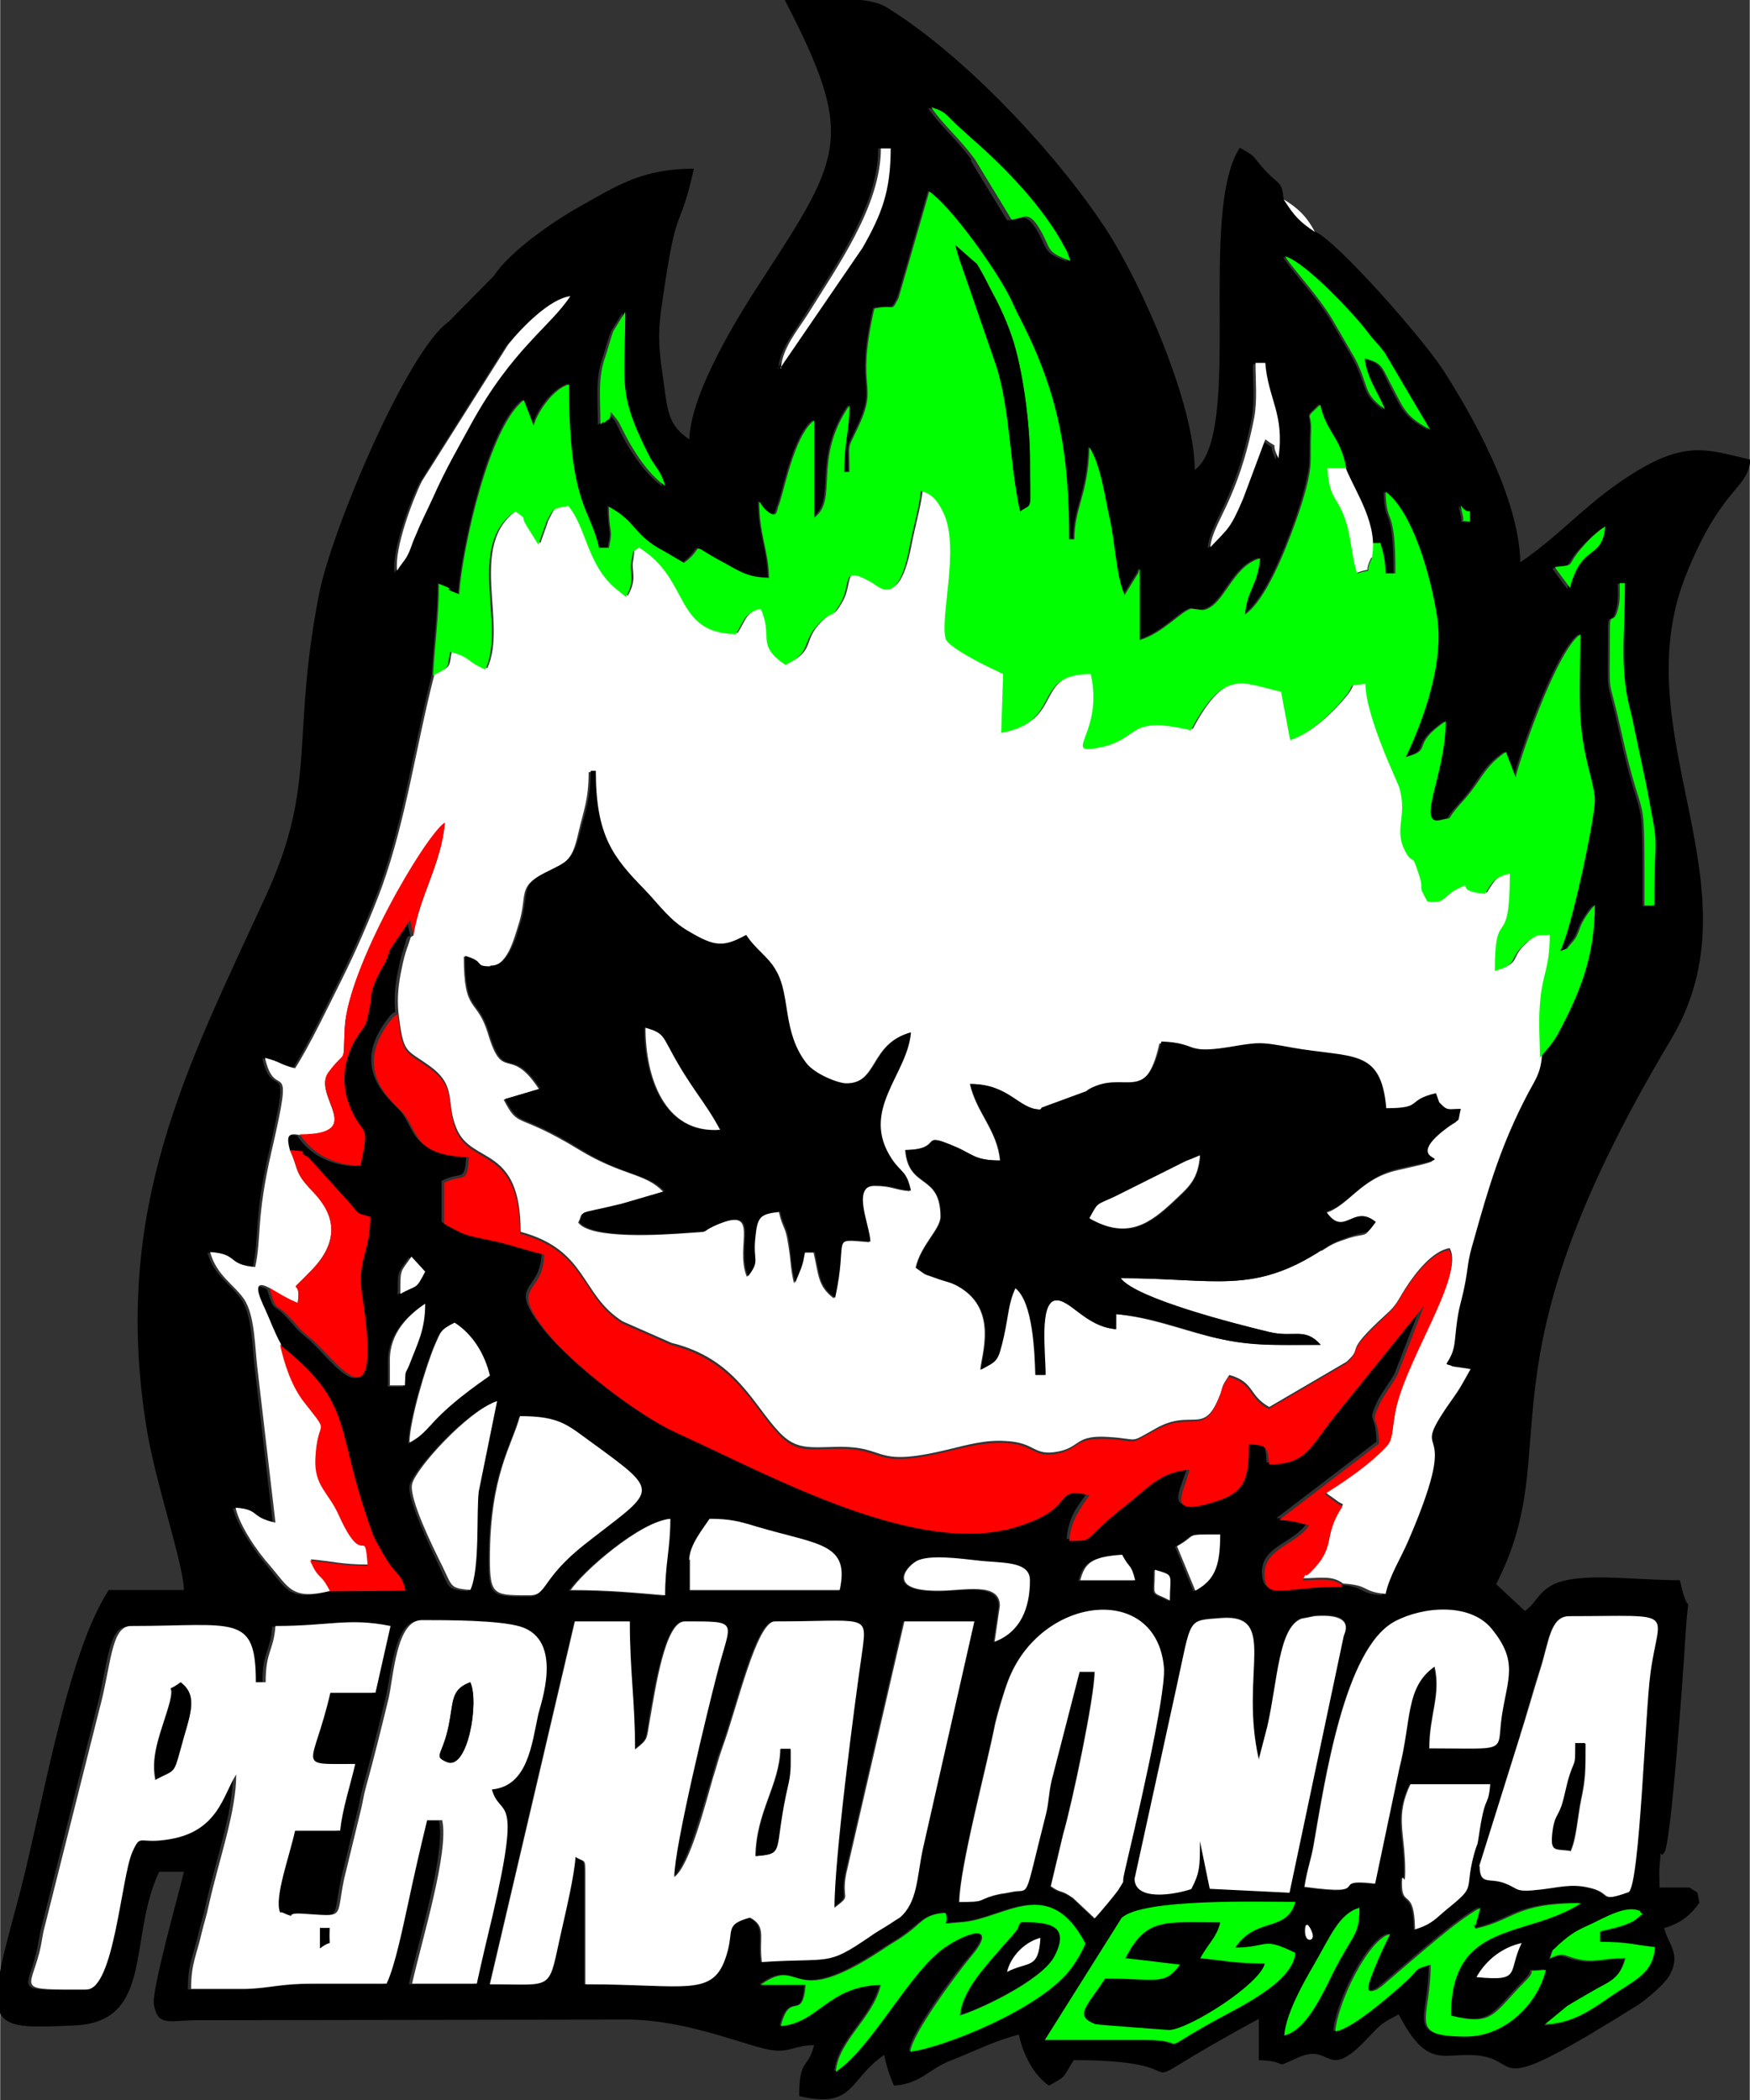 <svg xmlns="http://www.w3.org/2000/svg" xml:space="preserve" width="80" height="96" style="shape-rendering:geometricPrecision;text-rendering:geometricPrecision;image-rendering:optimizeQuality;fill-rule:evenodd;clip-rule:evenodd" viewBox="0 0 26.76 32.12"><rect x="0" y="0" width="26.76" height="32.12" fill="#333333" stroke="none"/><defs><style>.fil0{fill:#000}.fil2{fill:#0f0}.fil3{fill:#fe0000}.fil1{fill:#fff}</style></defs><g id="Camada_x0020_1"><g id="_2482563414944"><path class="fil0" d="M22.58 30.24c.15-.27.41-.46.69-.52-.22.46.01.59-.69.52zM12 0h1.17c.16.02.29.05.4.12 1.18.73 2.57 2.21 3.34 3.38.53.81 1.36 2.67 1.36 3.69.75-.56.04-3.93.69-4.93.29.16.17.12.41.37.2.21.23.14.26.41.17.26.23.33.48.5.36.17 1.65 1.64 1.96 2.12.43.67 1.16 1.94 1.18 2.94.55-.37.94-.82 1.5-1.21.99-.69 1.32-.52 2.02-.36-.04.47-.44.39-1 1.8-.94 2.42 1.17 4.74-.21 7.06-3.08 5.15-1.57 6.18-2.68 8.34l.44.41c.18-.13.18-.25.39-.38.38-.23 1.24-.09 1.98-.09.17.74.14-.07.08.94-.03.52-.21 3-.31 3.21-.1.17-.04-.2-.08.23-.01.07 0 .24 0 .32h.46c.16.12.1.01.15.23-.13.19-.29.32-.54.39.06.25.26.39.09.71-.07.14-.36.38-.48.46-2.36 1.48-1.75.86-2.45.78-.53-.06-.77.24-1.22-.63-.28.15-.25.13-.48.37-.65.69-.53.04-1.08.3-.4.18-.07.05-.58.03v-.63c-2.48 1.34-.51.63-2.83.63-.18.28-.09.23-.38.39-.23-.16-.39-.46-.46-.78-.36.09-.67.25-1 .38-.39.14-.48.37-.91.4-.07-.16-.11-.28-.15-.47-.55.38-.45.83-1.3.63 0-.58.13-.4.23-.78-.35.01-.39.14-.74.06-.43-.1-1.25-.44-2.09-.45l-6.66.01c-.39.01-.55.09-.61-.24-.04-.21.39-1.73.46-2.03h-.38c-.48 1.02-.07 2.3-1.3 2.35-.7.03-1.05.05-1.15-.23v-.49c.04-.27.14-.63.27-1.12.38-1.37.74-3.79 1.41-4.82h1.15c-.01-.42-.45-1.67-.58-2.53-.52-3.31.63-5.47 1.83-8.08.8-1.74.38-2.41.82-4.64.2-.99 1.35-3.71 1.98-4.15l.69-.7c.24-.37.9-.83 1.33-1.07.54-.3.93-.57 1.73-.57-.24 1.07-.25.4-.49 2.08-.08.53-.03.77.03 1.21.06.46.09.65.39.85.02-.72.76-1.91 1.15-2.5 1.2-1.85 1.38-2.15.31-4.22zm7.95 29.56c-.01-.21.08-.09.11.01.03.12-.1.15-.11-.01zm-5.51-.31c.08.19-.16.17.27.14.64-.05 1.32-.73 1.87.33-.08.15-.09.19-.2.35-.45.64-2.04 1.26-2.48 1.3.02-.28.73-1.23.91-1.43.43-.49.05-.43-.34-.19-.56.35-1.14 1.53-1.71 1.93.04-.48.57-.82.69-1.33-.81.02-.95.58-1.53.63.15-.56.34-.04.38-.63h-.69c.66-.47.41.42 1.85-.53.19-.13.28-.16.46-.31.18-.14.24-.23.51-.26zm5.2 1.88c.03-.35.31-.83.46-1.09.24-.42.37-.78.69-.86-.01.31-.06.39-.18.59-.13.21-.17.3-.27.5-.15.3-.38.77-.69.86zm4.05-1.17c.06-.17.01-.07.12-.19.02-.02.15-.13.17-.14.12-.09.2-.12.35-.19.2-.09.53-.29.73-.19.04.12.11-.02-.04.11-.12.11-.41.16-.57.2v.16c.42 0 .53.05.84.08-.03.41-.29.48-.7.77-.27.18-.57.4-.98.41l.34-.28c.12-.08.22-.13.34-.2.28-.17.46-.19.55-.53-.33 0-.44.06-.65.03-.31-.05-.26-.14-.5-.03zm-6.56-.61c.29-.31 2.18-.25 2.66-.25-.12.48-.6.22-.92.7.53-.01.41-.17.92.08-.04.47-.91.86-1.31 1.08-.87.49-.26.25-.98.25h-1.53l1.17-1.86zm5.41.14c.61-.14.59-.39 1.61-.39-.85.55-1.99.25-1.99 1.72.66.16.63-.02 1.15-.54.21-.21-.09-.12.3-.16-.11.48-.6 1.02-1.22 1.02-.91 0-.54-.25-.54-1.1-.28.08-.16.07-.37.25-.23.21-.84.75-1.09.77.03-.41.49-1.39.84-1.49-.08.16-.16.32-.22.48-.12.3-.19.46.02.37l.07-.05c.05-.04.15-.13.21-.18.37-.31.93-.82 1.3-1.02l-.06.22c-.04.16-.07-.07-.02.09zm-1.07-.86c0-.6-.16-.82.08-1.33h1.22c-.03.36-.07.13-.16.7-.05.32-.03.13-.09.38-.15.57.05.46-.41.83-.18.15-.23.23-.49.31-.01-.65-.21-.33-.2-.7 0-.25.05.1.05-.18zm-6.81.47c.01-.54.41-2.05.55-2.73.03-.16.13-.48.2-.66.5-1.31 2.26-1.51 2.38-.19.04.44-.45 2.51-.6 3.11-.06.26.03.07-.1.29-.04.07-.29.38-.36.43l-.33-.31c-.19-.14-.16-.05-.34-.18l.19-.8c.13-.44.48-2.09.48-2.48h-.23l-.43 1.67c-.05.23-.04.35-.09.53-.35 1.37-.22 1.1-.53 1.17-.14.03-.1.01-.26.05-.27.07-.12.1-.52.1zm5.28-.23c.04-.26.1-.4.14-.64.17-.98.47-3.01 1.24-3.42.42-.22 1.15-.29 1.48.11.41.5.24.76.16 1.32-.09.59.14.51-1.11.51 0-.52.18-.81.08-1.25-.45.31-.35.8-.54 1.56l-.37 1.76c-.76-.09.03.2-1.07.05zm-15.68.39c.28.12 0 0 .31.02.67.04.51.09.64-.53l.26-1.07c.04-.17.03-.17.07-.32.13-.47.23-.88.35-1.37.09-.35.13-1.2.51-1.2.4 0 1.18 0 1.51.1.67.21.3 1.2.27 1.34-.11.46-.17 1.1-.71 1.15.12.46.46-.01.02 1.89-.09.37-.16.71-.25 1.08h-.99c.15-.67.57-2.03.46-2.5h-.23c-.09.42-.21.89-.29 1.27-.08.36-.2.96-.33 1.23H4.71c-.46 0-.64.07-1 .08h-.84c0-.4.08-.5.16-.85.04-.18.07-.24.11-.43.16-.72.42-1.42.42-2-.2.3-.27.9-1.08 1-.4.05-.38-.1-.51.19-.18.39-.28 2.1-.7 2.1-1.09 0-.86.02-.72-.57.04-.16.04-.24.08-.39l.83-3.3c.19-.69.18-1.3.49-1.3 1.59 0 1.91-.2 1.91.86h.15c0-.48.12-.47.15-.86.83 0 1.12-.13 1.76 0l-.23 1.02H5c-.27 1.17-.56 1.09.38 1.09-.07.31-.2.69-.23 1.02h-.69c-.09.41-.32 1.02-.23 1.25zm18.98-2.72c.1-.31.19-.66.31-1.02.13-.41.15-.8.44-.8 1.71 0 1.37-.12 1.24.88-.07.58-.16 3.19-.33 3.34-.49.17-.24.02-.62-.07-.27-.06-.46 0-.72.03-.43.05-.32-.01-.57-.1-.22-.08-.37.05-.37-.26l.63-2.01zM8.77 24.8h.84c0 .76.08 1.21.08 1.96.21-.16.18-.14.23-.47.08-.45.24-1.49.53-1.49.87 0 .7-.02.49.82-.12.5-.65 2.64-.65 3.09.23-.17.48-1.18.59-1.51.07-.24.06-.25.15-.48.22-.6.52-1.92.8-1.92 1.38 0 1.42-.12 1.34.42-.12.89-.43 3.2-.43 3.96.27-.21.1-.11.18-.52l.89-3.86h1.07l-.79 3.49c-.09.43-.08.81-.35 1.04-.02.01-.11.07-.14.09-.14.09-.22.13-.33.21-.66.45-.57.31-1.64.38-.05-.37.08-.54-.18-.68-.4.11-.24.19-.36.57-.2.65-.61.45-2.16.45v-1.72c0-.22-.02-.14-.15-.23-.02.3-.15.84-.21 1.11-.22.96-.08.84-1.09.84l1.3-5.55zm9.43 4.09c-.25.08-.84.18-.85-.16l.63-2.88c.25-1.12.16-1.06.69-1.11.89-.07.28.85.58 2.16l.13-.5c.16-.7.17-1.52.52-1.65.01 0 .2-.04.2-.04.66-.06.45.27.45.3l-.83 3.93-1.22-.06-.15-.73c0 .38 0 .48-.13.73zm-.56-4.87c.31.09.23.06.23.47-.3-.16-.23-.02-.23-.47zm-3.65-.13c.19-.11.68-.04.96-.01.34.04.78-.01.78.3 0 .42-.13.79-.54.94l.08-.55c0-.36-.55-.23-.92-.23-.77.01-.55-.34-.36-.45zm2.5.29c.07-.26.16-.36.64-.39.13.23.13.12.2.39h-.84zm-5.96-.31c0-.23.22-.49.31-.63.31 0 .45.05.72.12.95.28 1.43.25 1.27.97h-2.29v-.47zm-1.84.47c.19-.29 1.07-1.06 1.53-1.1 0 .46-.08.68-.08 1.17-.47-.04-.86-.08-1.45-.08zm9.94-.86c0 .5-.09.7-.38.86l-.28-.68c.34-.2.08-.18.66-.18zm-11.16.39c0-1.29.34-1.74.46-2.19.62 0 .73.14 1.12.42 1.07.78.95.69-.13 1.54-.67.53-.57.78-.84.78-.55 0-.61.01-.61-.55zm-.31.47c-.32-.03-.28-.03-.43-.35-.14-.3-.51-1.06-.47-1.27.05-.23.85-1.12 1.3-1.27l-.28 1.38c-.04.33.02 1.19-.13 1.51zm-.92-2.27c.01-.34.25-1.15.39-1.48.09-.2.08-.24.3-.34.27.18.46.48.54.81-.99.68-.86.82-1.22 1.02zm-.31-1.25c0-.42.29-.69.54-.86 0 .41-.12.61-.24.93-.06.17-.05.06-.07.32h-.23v-.39zm.15-1.02c0-.39 0-.32.17-.57l.21.23c-.15.29-.11.19-.38.34zM24.59 9.63c0-.31.06-.02.13-.33.03-.12.02-.24.02-.37h.08c0 .85-.08 1.32.1 2.01l.23 1.09c.22 1.11.12.55.12 1.83h-.15c0-2.03 0-1-.36-2.68-.21-.96-.17-.37-.17-1.55zm-.84-.94c.33-.04.15-.01.4-.29.13-.14.22-.23.36-.33-.04.53-.36.25-.54.94l-.23-.31zm-1.3-.7c-.19-.04-.07.07-.11-.1-.07-.3-.02-.04.11-.06v.16zm-3.98.39c.03-.39.41-.69.67-1.97.05-.27.02-.57.02-.84h.15c.04.55.3.78.2 1.46-.15-.32.05-.09-.2-.29l-.34.91c-.2.47-.23.44-.5.74zM9.14 6.5c0-.43-.04-.7.07-1.02.04-.12.08-.28.13-.41l.18-.29c0 1.1-.11 1.23.34 2.15.11.23.2.25.27.51-.42-.29-.7-.95-.72-.99-.21-.27-.03-.07-.17-.01-.01 0-.04.05-.05.03-.01-.02-.03.02-.05.03zm11.41.67c.15.39.5.86.4 1.37-.14-.32.08-.2.13-.24.04.18.07.23.08.47h.15c0-1.07-.14-.7-.15-1.25.4.3.69 1.26.79 1.93.1.67-.19 1.52-.48 2.13.44-.12.05-.16.61-.55 0 .83-.48 1.62-.06 1.51.19-.05.02.04.29-.25.34-.37.32-.54.69-.79l.15.39c.01-.11.6-1.92.99-2.19 0 .42-.03.99.01 1.4.06.61.22.91.21 1.17-.02.33-.34 1.92-.53 2.28.17-.06.07 0 .18-.13.16-.18.06-.23.35-.58 0 .76-.21 1.3-.52 1.89-.11.22-.18.29-.32.45-.02.26-.11.37-.21.56-.41.77-.6 1.42-.84 2.28-.08.3-.07.35-.13.66-.06.29-.09.31-.13.65-.03.27-.02.35-.15.55.02.01.04.02.05.02.01 0 .04.01.05.02l.27.04c-.08.15-.14.27-.23.39-.85 1.19.19.12-.72 2.23-.12.28-.28.54-.35.82-.38-.03-.23-.13-.65-.16-.89 0-1.15.21-1.18-.15-.04-.44.48-.48.68-.79-.18-.04-.23-.07-.46-.08l1.53-1.17c-.01-.47-.15-.26.01-.61.05-.11.21-.32.27-.44l.41-1.06-1.35 1.67c-.39.48-.44.76-1.02.76-.02-.29-.02-.29-.31-.31 0 .57-.08.74-.52.88-.78.25-.48-.14-.39-.49-.44.04-.65.29-.94.52-.78.62-.46.56-.9.57.03-.34.16-.49.31-.7-.61-.13-.14.19-1.13.49-1.53.46-3.78-.81-5.2-1.45-.6-.27-1.56-1.03-1.96-1.52-.62-.77-.06-.56-.05-1.2-.26-.06-.57-.17-.79-.21-.47-.09-.39-.07-.74-.26v-.63c.32-.16.35.04.38-.39-.81-.02-.78-.35-.98-.64-.12-.17-.88-.65-.19-1.49.01-.01.05-.06.08-.06-.02-.22 0-.44.05-.66.03-.15.05-.22.08-.31.06-.19.03-.17.1-.2l-.05-.23-.31.46c-.07.2-.01.07-.09.23 0 .01-.09.17-.11.2-.1.24-.06.27-.12.51-.06.27-.06.18-.2.42-.18.29-.24.65-.1 1.01.19.52.33.21.17.93-.44-.01-.74-.2-.92-.47-.19-.04-.2.04-.15.23.35.03.12.01.23.08.01.01.03.02.05.03l.04.04.55.61c.21.24.1.19.36.26 0 .55-.21.65-.12 1.22.31 2.09-.41.97-.78.65-.23-.19-.15-.14-.35-.35-.21-.23-.17-.04-.29-.42-.3-.15-.15.15-.07.32.09.19.16.37.24.53 1.16.92.82 1.25 1.41 2.87.06.18.06.14.13.26.25.48.29.32.38.63l-1.15.01c-.6.16-.64-.03-.94-.39-.17-.2-.45-.6-.52-.88.38.03.22.14.61.23l-.27-2.31c-.05-.39-.04-.85-.21-1.11-.16-.24-.42-.36-.52-.72.44.04.24.2.69.23.11-.46.01-.74.25-1.77.37-1.6.06-.71-.1-1.43.24.06.22.1.46.16.22-.34.51-.95.72-1.37.21-.43.44-.95.61-1.41.37-1.02.52-2.14.8-3.24.03-.54.09-.9.09-1.41.37.14-.06.02.31.16.06-.71.46-2.58.99-2.97l.15.39c.06-.22.3-.56.54-.63 0 1.86.32 1.87.46 2.5h.15c.07-.32 0-.2 0-.63.44.24.36.43.86.69l.29.17c.34-.26.04-.31.56-.03.27.15.38.26.74.26-.01-.45-.15-.65-.15-1.17l.07.1c.21.21.19.03.22-.02.08-.18.23-1.08.55-1.32v1.49c.37-.28-.03-.89.54-1.72 0 .39-.08.54-.08 1.02h.08c0-.48-.04-.32.12-.66.35-.73-.04-.52.26-1.84.34-.07.25.06.37-.16l.47-1.63c.32.22 1.03 1.2 1.24 1.63.05.1.08.18.15.31.59 1.15.75 2.06.75 3.38h.08c0-.48.21-.68.23-1.41.18.28.25.84.31 1.09.08.34.1.91.23 1.17l.21-.34c0-.03.01-.04.02-.06v1.09c.35-.1.63-.44.79-.48l.15.02h.04c.32-.07.42-.66.86-.79-.04.43-.2.48-.23.86.32-.22.62-.99.77-1.41.08-.22.2-.61.23-.87.01-.16 0-.34.01-.5.02-.35-.11-.18.14-.43.1.44.3.48.4.98zM6.03 8.75c-.04-.34.24-1.09.38-1.36L7.73 5.3c.21-.25.64-.71.95-.74-.3.46-.89.82-1.52 1.96-.2.37-.38.67-.58 1.12-.11.24-.18.36-.27.59-.06.14-.07.21-.14.33-.03.05-.09.13-.14.2zm15.12-2.48c-.34-.25-.23-.34-.46-.78l-.29-.5c-.23-.42-.61-.79-.78-1.06.31.09 1.08.91 1.25 1.14.12.16.17.19.28.34l.69 1.17c-.34-.19-.39-.29-.55-.6-.19-.38-.16-.42-.45-.49.02.3.21.55.31.78zm-9.25-.63c.02-.3.26-.58.41-.83.45-.73 1.12-1.66 1.12-2.54h.15c0 .66-.14 1.01-.43 1.52l-1.26 1.84zm2.96-3.19c-.23-.32-.49-.53-.67-.8.27.07.22.11.49.36l.12.11c.51.44 1.11 1.06 1.43 1.67.08.15 0-.02.09.21-.38-.14-.29-.18-.46-.47-.19-.32-.26-.16-.46-.16l-.56-.92z"/><path class="fil1" d="M20.22 19.11c-1.07.7-1.64.44-3.09.44.22.31 1.76.7 2.26.82.4.1.55-.08.8.2-.73 0-1.1.02-1.7-.13-.48-.12-.9-.29-1.43-.34v.23c-.47-.04-.7-.47-.93-.44-.24.04-.15.8-.15 1.14h-.15c-.01-.32-.03-1.12-.31-1.33-.11.24-.11.44-.18.75-.09.38-.09.36-.35.5.02-.24.26-.9-.3-1.25-.14-.09-.22-.09-.38-.15-.22-.08-.11-.02-.31-.16.08-.35.38-.59.38-.78 0-.67-.49-.41-.54-1.02.6-.01.2-.3.74-.06.29.12.31.22.71.22-.04-.46-.36-.73-.46-1.17.6 0 .74.39 1.07.39l.68-.25c.01-.01.03-.02.04-.03.55-.32.89.26 1.11-.73.56.01.35.19 1 .09.49-.08.49-.08.98 0 .94.17 1.39 0 1.46.93.58 0 .3-.12.76-.23l.05.14c.13.14.13.09.33.1-.06.24.01.12-.19.27-.88.65.45.37-.75.64-.58.13-.75.56-1.12.66.29.4.42-.14.76.16-.16.23-.1.13-.39.22-.21.07-.25.09-.42.2zm-7.91-2.84c.13.17.49.31.61.31.51 0 .37-.61.99-.78-.05.65-.79 1.19-.29 1.94.15.22.22.18.29.48-.24-.02-.27-.08-.54-.08-.38 0-.08.6-.08.86-.63-.05-.32-.08-.54.86-.25-.19-.23-.36-.31-.7h-.15c-.03.15-.02.13-.06.25l-.09.22c-.06-.26-.04-.32-.09-.61-.04-.27-.08-.22-.14-.48-.32.03-.34.1-.38.4-.04.38.09.34-.11.59-.2-.48.25-1.12-.52-.77-.23.11-.01.07-.38.1-.4.03-1.49.1-1.68-.16.1-.19-.1-.09.65-.28l.65-.19c-.27-.29-.62-.24-1.28-.64-.98-.6-.92-.31-1.16-.77l.54-.16c-.45-.69-.55-.08-.78-.85-.17-.56-.37-.29-.37-1.18.32.09.13.16.38.16.29 0 .39-.44.47-.69.12-.41-.02-.54.36-.73.34-.17.44-.17.54-.62.08-.35.16-.51.16-.94h.08c0 .98.25 1.32.75 1.82.23.24.38.46.68.64.39.22.51.24.87.05.15.23.34.33.46.55.22.38.09.93.46 1.41zm-5.67-5.95c-.28 1.09-.43 2.21-.8 3.24-.17.46-.4.99-.61 1.41-.21.42-.5 1.03-.72 1.37-.24-.06-.22-.1-.46-.16.16.72.47-.16.1 1.43-.24 1.04-.15 1.31-.25 1.77-.44-.04-.25-.2-.69-.23.1.36.36.49.52.72.17.26.16.72.21 1.11l.27 2.31c-.4-.09-.23-.2-.61-.23.06.28.34.68.52.88.3.35.34.54.94.39-.15-.32-.16-.17-.31-.48.34.03.47.08.88.08-.05-.65-.05.09-.44-.77-.17-.36-.38-.45-.36-.87.03-.66.26-.32-.17-.86-.19-.24-.3-.57-.37-.88-.09-.16-.15-.33-.24-.53-.08-.17-.22-.48.07-.32.18.11.24.15.43.23.07-.44-.22-.05.22-.51.62-.65.09-1.11-.05-1.26-.22-.24-.16-.29-.29-.57-.05-.2-.04-.27.15-.23 1.05 0 .18-.6.44-.95.28-.37.22-.06.25-.69.05-.91 1.22-2.92 1.53-3.13-.05.62-.39 1.12-.48 1.72-.06.03-.03.01-.1.2-.03.09-.05.16-.08.31-.05.23-.07.44-.05.66.08.67.11.55.5.84.4.3.22.54.39.94.23.56.98.24.98 1.58 1.03.28.91.96 1.56 1.37l.75.33c.98.24 1.24.94 1.65 1.37.25.26.44.23.86.22.83-.02.52.33 1.72.04.29-.07.57-.15.87-.13.48.02.42.24.82.16.34-.07.25-.26.78-.22.48.03.27.11.72-.14.53-.29.71.1.94-.44.11-.25.01-.13.17-.37.39.11.29.31.61.49l1.18-.69c.29-.26-.09-.09.6-.72.17-.15.18-.21.3-.4.16-.25.42-.58.68-.62.24.42-.72 1.73-.84 2.56-.06.37-.02.36-.22.55-.24.22-.55.44-.84.62.06.06.02.02.13.1.14.1.02.02.14.09-.33.51-.08.6-.48 1-.16.16-.02-.09-.13.13.25 0 .44-.05.61.08.42.03.27.12.65.16.06-.28.23-.54.35-.82.91-2.11-.13-1.04.72-2.23.09-.13.15-.25.23-.39l-.27-.04c-.01 0-.04-.02-.05-.02-.01 0-.04-.01-.05-.02.13-.2.12-.28.15-.55.04-.34.07-.35.13-.65.06-.31.04-.36.13-.66.24-.86.43-1.5.84-2.28.1-.19.19-.3.21-.56 0-.34-.03-.54.01-.93.04-.37.14-.46.14-.95-.2.01-.18-.02-.35.11l-.04.04c-.25.22-.07.3-.45.4 0-1.05.23-.24.23-1.49-.25.07-.25.11-.38.31-.52-.04-.12-.22-.45-.06-.19.09-.16.21-.43.18-.18-.3-.04-.13-.13-.41-.13-.39-.08-.13-.2-.34-.2-.36.03-.54-.1-.99-.02-.08-.51-1.06-.52-1.59-.33.05-.13-.02-.32.21-.18.22-.51.55-.83.65l-.14-.74c-.58-.13-.87-.37-1.38.59-1.02-.24-.75.15-1.43.27-.53.1.11-.23-.1-1.13-.92 0-.42.73-1.37.9l.03-.9-.29-.14c-.12-.06-.56-.29-.59-.4-.1-.34.22-1.38-.03-1.92-.1-.22-.19-.3-.35-.34-.02.23-.11.53-.17.84-.18.94-.45.64-.58.56-.49-.29-.3.01-.48.32-.15.26-.11.09-.32.3-.29.29-.09.44-.52.64-.46-.32-.18-.43-.38-.86-.26.07-.25.19-.38.39-.96-.02-.69-.85-1.49-1.33-.14.13-.07.01-.11.23-.03.15.07.27-.08.53l-.16-.13c-.43-.36-.44-.94-.72-1.26-.25.03-.23.03-.34.25 0 .01-.12.34-.12.34l-.18-.29c-.11-.18.04-.06-.17-.22-.77.53-.14 1.74-.46 2.42-.31-.14-.2-.18-.54-.27-.05.26 0 .23-.24.35z"/><path class="fil2" d="M15.6 7.82c-.16-.71-.15-1.51-.36-2.21l-.48-1.39c-.06-.17-.11-.3-.15-.47l.33.29c.08.12.13.23.19.35.13.24.24.46.34.75.16.46.28 1.3.28 1.9 0 .82.05.64-.15.78zm-8.96 2.5c.24-.12.19-.09.24-.35.34.09.23.14.54.27.32-.68-.31-1.9.46-2.42.21.16.06.04.17.22l.18.29s.12-.33.12-.34c.11-.21.09-.21.34-.25.27.32.29.9.72 1.26l.16.13c.15-.26.05-.38.08-.53.05-.22-.02-.1.11-.23.8.48.53 1.31 1.49 1.33.13-.2.12-.32.38-.39.2.43-.08.55.38.86.42-.2.23-.35.52-.64.21-.21.17-.04.32-.3.18-.3-.01-.6.48-.32.13.08.41.38.58-.56.06-.31.15-.61.17-.84.16.04.25.13.35.34.25.54-.06 1.58.03 1.92.03.11.47.34.59.4l.29.14-.03.9c.95-.17.45-.9 1.37-.9.2.9-.44 1.23.1 1.13.68-.12.41-.51 1.43-.27.51-.96.79-.72 1.38-.59l.14.74c.32-.1.65-.43.83-.65.2-.24 0-.17.32-.21.01.52.5 1.51.52 1.59.13.45-.1.63.1.99.12.21.08-.04.2.34.09.28-.04.11.13.41.27.04.24-.08.43-.18.33-.16-.07.02.45.06.13-.2.13-.24.38-.31 0 1.24-.23.44-.23 1.49.37-.1.2-.18.45-.4l.04-.04c.18-.13.15-.1.35-.11 0 .49-.1.58-.14.95-.04.38-.01.58-.01.93.14-.17.21-.23.32-.45.31-.59.52-1.13.52-1.89-.3.35-.19.4-.35.58-.12.13-.01.06-.18.13.18-.36.51-1.95.53-2.28.01-.26-.15-.56-.21-1.17-.04-.41-.01-.97-.01-1.4-.39.27-.98 2.08-.99 2.19l-.15-.39c-.36.25-.35.42-.69.79-.26.29-.09.2-.29.25-.42.11.06-.68.06-1.51-.56.38-.17.43-.61.55.29-.61.58-1.46.48-2.13-.1-.67-.39-1.64-.79-1.93.01.55.15.18.15 1.25h-.15c-.01-.24-.03-.29-.08-.47-.04.03-.26-.08-.13.24-.14.28.07.14-.22.23-.08-.26-.09-.56-.17-.79-.13-.4-.25-.31-.28-.81h.28c-.09-.5-.3-.54-.4-.98-.26.25-.12.08-.14.43-.01.16 0 .35-.01.5-.02.26-.15.65-.23.87-.15.42-.45 1.19-.77 1.41.03-.38.19-.43.23-.86-.44.13-.54.72-.86.79h-.04l-.15-.02c-.15.03-.44.38-.79.48V8.7c-.01.02-.02.03-.02.06l-.21.34c-.13-.27-.15-.83-.23-1.17-.06-.25-.13-.81-.31-1.09-.02.73-.23.92-.23 1.41h-.08c0-1.32-.16-2.23-.75-3.38-.07-.13-.1-.21-.15-.31-.21-.43-.91-1.41-1.24-1.63l-.47 1.63c-.12.23-.04.09-.37.16-.3 1.32.09 1.11-.26 1.84-.16.34-.12.18-.12.66h-.08c0-.47.08-.63.08-1.02-.57.83-.16 1.44-.54 1.72V6.43c-.32.24-.47 1.15-.55 1.32-.02.05-.01.23-.22.02l-.07-.1c0 .52.14.73.15 1.17-.36-.01-.47-.12-.74-.26-.52-.28-.21-.23-.56.03l-.29-.17c-.5-.26-.42-.45-.86-.69 0 .42.07.31 0 .63h-.15c-.14-.63-.46-.65-.46-2.5-.23.06-.48.41-.54.63l-.15-.39c-.53.4-.94 2.26-.99 2.97-.37-.14.06-.02-.31-.16 0 .51-.06.87-.09 1.41z"/><path class="fil1" d="M4.89 29.49h.15c-.03.36.08.14-.15.31v-.31zm-2.52-2.27c-.08-.4.11-.77.22-1.18.09-.36-.11-.1.16-.3.29.22.14.52 0 1.02-.11.4-.07.3-.39.47zm4.82-1.49c.14.3-.04 1.36-.36 1.22-.23-.1-.04-.1.05-.67.05-.29.04-.45.31-.55zm-2.91 3.52c-.09-.23.14-.84.23-1.25h.69c.03-.32.16-.71.23-1.02-.94 0-.65.08-.38-1.09h.69l.23-1.02c-.64-.13-.93 0-1.76 0-.03.39-.15.38-.15.86h-.15c0-1.06-.32-.86-1.91-.86-.31 0-.3.61-.49 1.3l-.83 3.3c-.04.15-.04.23-.08.39-.15.59-.37.57.72.57.42 0 .53-1.71.7-2.1.13-.29.1-.13.51-.19.81-.1.88-.7 1.08-1 0 .58-.26 1.28-.42 2-.04.19-.07.26-.11.43-.08.35-.16.46-.16.85h.84c.36-.01.53-.08 1-.08h1.15c.13-.27.25-.87.33-1.23.08-.38.19-.86.29-1.27h.23c.11.47-.31 1.83-.46 2.5h.99c.08-.37.16-.7.25-1.08.44-1.91.11-1.43-.02-1.89.55-.05.61-.69.71-1.15.03-.14.4-1.13-.27-1.34-.33-.1-1.11-.1-1.51-.1-.39 0-.43.84-.51 1.2-.12.49-.22.9-.35 1.37-.04.15-.03.15-.07.32l-.26 1.07c-.13.62.03.57-.64.53-.31-.02-.03.1-.31-.02zM11.55 28.39c.01-.68.37-1.09.38-1.64h.15c0 .19.01.34-.03.52-.25 1.07-.02 1.08-.51 1.12zM7.5 30.35c1.01 0 .87.12 1.09-.84.06-.27.19-.81.21-1.11.13.09.15.01.15.23v1.72c1.56 0 1.96.21 2.16-.45.12-.38-.04-.46.36-.57.26.14.13.3.18.68 1.07-.07.98.07 1.64-.38.11-.08.19-.12.33-.21.03-.02.12-.08.14-.09.27-.23.26-.61.35-1.04l.79-3.49h-1.07l-.89 3.86c-.08.42.1.31-.18.52 0-.76.3-3.07.43-3.96.07-.54.04-.42-1.34-.42-.28 0-.58 1.32-.8 1.92-.08.23-.07.23-.15.48-.1.34-.35 1.34-.59 1.51 0-.46.52-2.59.65-3.09.21-.84.38-.82-.49-.82-.3 0-.45 1.04-.53 1.49-.06.33-.02.3-.23.47 0-.75-.08-1.19-.08-1.96h-.84l-1.3 5.55z"/><path class="fil0" d="M9.86 15.72c.25.07.27.12.37.32.31.59.56.82.77 1.24-.86.07-1.15-.82-1.15-1.56zm-2.37-.94c-.25 0-.06-.07-.38-.16 0 .89.2.62.37 1.18.23.77.33.16.78.85l-.54.16c.24.45.19.17 1.16.77.66.41 1.02.36 1.28.64l-.65.19c-.74.18-.55.08-.65.28.19.26 1.28.19 1.68.16.37-.03.15.01.38-.1.77-.35.32.3.52.77.19-.25.07-.22.11-.59.03-.3.06-.37.38-.4.06.26.1.21.14.48.04.3.03.36.09.61l.09-.22c.04-.12.03-.1.06-.25h.15c.08.35.06.52.31.7.21-.94-.1-.91.54-.86-.01-.26-.3-.86.08-.86.26 0 .3.06.54.08-.07-.31-.14-.26-.29-.48-.5-.75.24-1.29.29-1.94-.62.17-.48.78-.99.78-.12 0-.48-.14-.61-.31-.37-.48-.24-1.03-.46-1.41-.12-.22-.31-.32-.46-.55-.35.19-.48.18-.87-.05-.3-.17-.45-.4-.68-.64-.49-.5-.75-.83-.75-1.82h-.08c0 .43-.07.59-.16.94-.11.45-.21.45-.54.62-.38.19-.24.32-.36.73-.08.26-.18.69-.47.69z"/><path class="fil0" d="M16.67 18.64c.14-.25.08-.19.39-.33l1.08-.54c.09-.04.13-.05.22-.09-.03.37-.18.49-.39.69-.37.35-.71.6-1.29.28zm-.76-1.67c-.33 0-.47-.39-1.07-.39.1.44.42.71.46 1.17-.4 0-.42-.1-.71-.22-.55-.23-.14.05-.74.06.05.6.54.35.54 1.02 0 .2-.3.43-.38.78.2.14.08.07.31.16.17.06.24.06.38.15.57.36.32 1.02.3 1.25.26-.14.26-.12.35-.5.07-.31.07-.52.18-.75.27.2.3 1.01.31 1.33h.15c0-.34-.1-1.1.15-1.14.22-.03.46.4.93.44v-.23c.53.04.95.21 1.43.34.61.16.98.13 1.7.13-.25-.28-.4-.1-.8-.2-.5-.12-2.03-.51-2.26-.82 1.45 0 2.02.26 3.09-.44.16-.11.2-.12.42-.2.29-.1.23 0 .39-.22-.35-.29-.48.25-.76-.16.36-.1.54-.53 1.12-.66 1.21-.26-.12.02.75-.64.21-.15.13-.03.19-.27-.2 0-.2.04-.33-.1l-.05-.14c-.47.11-.18.23-.76.23-.08-.93-.52-.76-1.46-.93-.49-.09-.49-.08-.98 0-.65.1-.44-.07-1-.09-.23.99-.56.42-1.11.73-.01.01-.03.02-.04.03l-.68.25z"/><path class="fil3" d="M20.53 24.25c-.17-.13-.36-.08-.61-.08.11-.22-.03.03.13-.13.4-.4.15-.49.48-1-.12-.07 0 .01-.14-.09-.11-.08-.06-.05-.13-.1.29-.18.61-.4.84-.62.2-.19.17-.18.22-.55.13-.83 1.08-2.14.84-2.56-.26.04-.52.37-.68.62-.12.19-.13.24-.3.4-.68.63-.31.46-.6.72l-1.18.69c-.32-.17-.22-.38-.61-.49-.16.24-.06.12-.17.37-.23.53-.41.15-.94.44-.46.25-.24.17-.72.14-.54-.03-.45.15-.78.22-.4.08-.34-.14-.82-.16-.3-.01-.59.06-.87.13-1.2.29-.9-.06-1.72-.04-.42.01-.61.05-.86-.22-.41-.43-.67-1.12-1.65-1.37l-.75-.33c-.65-.42-.53-1.09-1.56-1.37 0-1.33-.75-1.02-.98-1.58-.16-.41.02-.64-.39-.94-.39-.29-.42-.17-.5-.84-.02.01-.07.05-.08.06-.69.84.07 1.32.19 1.49.21.29.17.62.98.64-.03.43-.07.24-.38.39v.63c.35.19.28.16.74.26.22.04.52.15.79.21-.01.64-.57.43.05 1.2.4.49 1.36 1.24 1.96 1.52 1.42.64 3.67 1.91 5.2 1.45.99-.3.52-.62 1.13-.49-.14.21-.28.37-.31.7.43-.01.12.04.9-.57.29-.23.5-.49.94-.52-.08.35-.38.74.39.49.44-.14.52-.31.52-.88.28.02.28.03.31.31.58 0 .63-.28 1.02-.76l1.35-1.67-.41 1.06c-.06.12-.22.33-.27.44-.16.35-.02.15-.01.61l-1.53 1.17c.23.01.28.04.46.08-.2.31-.72.35-.68.79.03.36.29.15 1.18.15z"/><path class="fil1" d="M18.22 28.89c.13-.25.13-.35.13-.73l.15.73 1.22.06.83-3.93c0-.02.21-.35-.45-.3 0 0-.19.04-.2.04-.35.14-.36.95-.52 1.65l-.13.5c-.3-1.32.31-2.23-.58-2.16-.53.04-.44-.02-.69 1.11l-.63 2.88c.01.34.6.24.85.16zM14.68 29.09c.4 0 .25-.02.52-.1.16-.04.12-.02.26-.05.31-.07.18.2.53-1.17.05-.19.04-.3.09-.53l.43-1.67h.23c0 .39-.35 2.04-.48 2.48l-.19.8c.17.12.14.04.34.18l.33.31c.06-.06.31-.36.36-.43.13-.22.04-.03.1-.29.14-.6.63-2.67.6-3.11-.11-1.31-1.88-1.11-2.38.19-.07.18-.16.5-.2.66-.13.67-.54 2.18-.55 2.73zM24.01 28.31c-.24-.03-.3.02-.26-.27.03-.25.08-.24.14-.41.06-.19.07-.32.13-.49.08-.23.08-.12.08-.47h.15c0 .42 0 .54-.07.87-.05.24-.07.59-.16.78zm-1.38.23c0 .3.15.18.37.26.25.09.14.15.57.1.26-.03.46-.09.72-.03.39.08.14.24.62.07.17-.15.25-2.76.33-3.34.13-1 .46-.88-1.24-.88-.29 0-.31.39-.44.8-.11.35-.21.71-.31 1.02l-.63 2.01zM19.96 28.86c1.1.15.31-.14 1.07-.05l.37-1.76c.19-.75.09-1.24.54-1.56.1.44-.08.73-.08 1.25 1.25 0 1.02.08 1.11-.51.09-.57.25-.82-.16-1.32-.33-.4-1.05-.34-1.48-.11-.77.41-1.07 2.45-1.24 3.42-.04.23-.1.37-.14.64zM7.49 23.85c0 .56.07.55.61.55.27 0 .17-.25.84-.78 1.08-.85 1.2-.76.13-1.54-.39-.28-.5-.42-1.12-.42-.12.45-.46.9-.46 2.19z"/><path class="fil2" d="M14.68 30.82c.03-.35.34-.69.62-1.01l.07-.08c.03-.03.12-.13.14-.16.06-.08.03-.01.08-.15.4 0 .78.02.51.53-.19.36-1.19.82-1.43.88zm-.23-1.56c-.28.02-.33.11-.51.26-.19.15-.27.18-.46.31-1.44.95-1.19.06-1.85.53h.69c-.05.58-.24.07-.38.63.58-.05.72-.61 1.53-.63-.12.51-.65.85-.69 1.33.58-.39 1.15-1.58 1.71-1.93.39-.25.77-.31.34.19-.17.2-.88 1.15-.91 1.43.44-.04 2.03-.65 2.48-1.3.11-.16.12-.19.2-.35-.55-1.06-1.23-.39-1.87-.33-.43.03-.19.06-.27-.14zM17.21 29.95c.32-.62.58-.55 1.45-.55-.06.23-.18.3-.31.55.35.03.53.08.99.08-.08.31-1.14.99-1.46 1.01-.02 0-1.1-.08-1.13-.09-.33-.12-.13-.26.15-.69.78 0 .91.12 1.15-.22l-.84-.1zm-1.22 1.25h1.53c.73 0 .11.24.98-.25.4-.23 1.27-.61 1.31-1.08-.51-.25-.39-.09-.92-.08.32-.48.79-.23.92-.7-.48 0-2.36-.06-2.66.25l-1.17 1.86z"/><path class="fil0" d="m17.21 29.95.84.1c-.23.33-.37.22-1.15.22-.28.43-.48.56-.15.69.04.01 1.12.09 1.13.09.32-.02 1.38-.7 1.46-1.01-.46 0-.65-.05-.99-.08.13-.24.25-.32.31-.55-.88 0-1.13-.07-1.45.55z"/><path class="fil3" d="M4.12 19.71c.11.38.08.2.29.42.2.21.12.16.35.35.38.32 1.1 1.44.78-.65-.09-.57.12-.66.12-1.22-.26-.07-.14-.03-.36-.26l-.55-.61-.04-.04a.219.219 0 0 0-.05-.03c-.11-.06.12-.05-.23-.08.13.27.07.33.29.57.14.16.67.62.05 1.26-.44.46-.15.07-.22.51-.2-.09-.25-.13-.43-.23z"/><path class="fil1" d="M21.49 28.63c0 .28-.05-.06-.05.18 0 .38.19.05.2.7.26-.08.31-.16.49-.31.46-.37.26-.26.41-.83.07-.25.04-.05.09-.38.09-.57.13-.34.16-.7h-1.22c-.24.51-.08.73-.08 1.33z"/><path class="fil2" d="M22.56 29.49c-.05-.15-.02.07.02-.09l.06-.22c-.37.2-.93.71-1.3 1.02-.06.05-.16.14-.21.18l-.07.05c-.21.09-.14-.07-.02-.37.07-.17.14-.32.22-.48-.35.09-.81 1.08-.84 1.49.24-.02.86-.56 1.09-.77.2-.18.09-.17.37-.25 0 .85-.37 1.1.54 1.1.62 0 1.11-.53 1.22-1.02-.39.04-.09-.05-.3.16-.52.52-.49.7-1.15.54 0-1.47 1.14-1.17 1.99-1.72-1.01 0-1 .25-1.61.39z"/><path class="fil1" d="M10.55 23.85v.47h2.29c.16-.72-.32-.69-1.27-.97-.26-.08-.41-.12-.72-.12-.09.14-.31.4-.31.63zM7.19 24.32c.15-.32.09-1.18.13-1.51l.28-1.38c-.45.15-1.25 1.04-1.3 1.27-.05.22.32.97.47 1.27.15.31.11.32.43.35z"/><path class="fil3" d="m5.05 24.34 1.15-.01c-.08-.32-.12-.16-.38-.63-.06-.12-.06-.08-.13-.26-.59-1.62-.25-1.95-1.41-2.87.07.31.18.64.37.88.42.54.2.2.17.86-.02.42.2.51.36.87.39.86.39.11.44.77-.41 0-.54-.05-.88-.08.14.32.15.16.31.48zM4.59 17.36c.18.27.48.46.92.47.16-.72.03-.41-.17-.93-.14-.36-.07-.72.1-1.01.15-.24.14-.14.2-.42.05-.24.01-.26.12-.51.02-.04.1-.2.11-.2.07-.16.02-.02.09-.23l.31-.46.05.23c.09-.6.43-1.1.48-1.72-.31.21-1.48 2.22-1.53 3.13-.03.62.03.31-.25.69-.26.35.61.95-.44.95z"/><path class="fil0" d="M15.6 7.82c.2-.14.15.04.15-.78 0-.6-.12-1.44-.28-1.9-.1-.29-.21-.51-.34-.75-.06-.12-.12-.23-.19-.35l-.33-.29c.04.17.09.29.15.47l.48 1.39c.22.7.2 1.5.36 2.21z"/><path class="fil1" d="m15.29 24.56-.08.55c.4-.15.54-.52.54-.94 0-.3-.44-.26-.78-.3-.28-.03-.77-.1-.96.01-.19.12-.42.46.36.45.37 0 .92-.14.92.23zM6.27 22.06c.36-.2.24-.34 1.22-1.02-.08-.33-.26-.63-.54-.81-.22.11-.21.14-.3.34-.14.33-.38 1.14-.39 1.48zM8.72 24.32c.59 0 .98.04 1.45.08 0-.49.08-.71.08-1.17-.46.04-1.34.81-1.53 1.1z"/><path class="fil2" d="M23.71 29.95c.24-.11.19-.02.5.03.2.03.32-.03.65-.03-.09.34-.27.36-.55.53-.12.07-.21.12-.34.2l-.34.28c.41-.01.71-.22.98-.41.41-.28.67-.36.7-.77-.31-.03-.42-.08-.84-.08v-.16c.16-.04.44-.09.57-.2.15-.14.09 0 .04-.11-.2-.1-.54.1-.73.19-.15.07-.23.1-.35.19-.02.01-.15.12-.17.14-.11.12-.06.01-.12.19z"/><path class="fil1" d="M6.07 8.73c.04-.07.11-.15.14-.2.07-.12.08-.2.14-.33.09-.22.16-.35.27-.59.2-.45.38-.75.58-1.12.63-1.15 1.22-1.5 1.52-1.96-.32.04-.75.49-.95.74L6.45 7.36c-.14.28-.42 1.02-.38 1.36z"/><path class="fil2" d="M24.62 9.62c0 1.18-.04.59.17 1.55.37 1.68.36.65.36 2.68h.15c0-1.28.09-.72-.12-1.83l-.23-1.09c-.19-.68-.1-1.16-.1-2.01h-.08c0 .13.01.25-.02.37-.07.31-.13.03-.13.33z"/><path class="fil0" d="M15.4 30.16c.06-.25.28-.46.51-.52-.03.49-.18.36-.51.52zm-.71.65c.25-.06 1.24-.53 1.43-.88.27-.51-.12-.53-.51-.53-.05.14-.03.07-.08.15-.03.04-.12.13-.14.16l-.07.08c-.28.32-.59.66-.62 1.01z"/><path class="fil1" d="M16.67 18.64c.57.32.91.08 1.29-.28.21-.2.36-.31.39-.69-.09.04-.12.05-.22.09l-1.08.54c-.3.14-.25.08-.39.33z"/><path class="fil2" d="M21.18 6.26c-.09-.23-.28-.48-.31-.78.29.08.25.12.45.49.16.31.2.41.55.6l-.69-1.17c-.11-.15-.16-.18-.28-.34-.17-.23-.94-1.06-1.25-1.14.18.27.55.64.78 1.06l.29.5c.23.44.11.53.46.78zM15.45 3.36c.21-.01.27-.17.46.16.17.29.07.33.46.47-.09-.23-.01-.06-.09-.21-.32-.61-.92-1.23-1.43-1.67L14.73 2c-.28-.24-.23-.28-.49-.36.18.27.44.48.67.8l.56.92z"/><path class="fil1" d="M11.01 17.28c-.22-.42-.46-.65-.77-1.24-.11-.2-.12-.25-.37-.32 0 .74.28 1.63 1.15 1.56zM18.51 8.37c.27-.29.3-.27.5-.74l.34-.91c.26.19.05-.03.2.29.1-.68-.16-.91-.2-1.46h-.15c0 .27.03.57-.02.84-.25 1.28-.63 1.59-.67 1.97z"/><path class="fil2" d="M9.18 6.49c.02-.01.05-.05.05-.03.01.02.04-.03.05-.03.13-.05-.04-.26.17.01.03.03.3.7.72.99-.07-.25-.16-.28-.27-.51-.46-.92-.34-1.05-.34-2.15l-.18.29c-.05.13-.09.3-.13.41-.11.32-.07.59-.07 1.02zM19.65 31.13c.31-.08.54-.56.69-.86.1-.21.15-.29.27-.5.13-.21.18-.29.18-.59-.31.09-.45.45-.69.86-.15.26-.43.74-.46 1.09z"/><path class="fil1" d="m11.93 5.63 1.26-1.84c.29-.51.43-.86.43-1.52h-.15c0 .88-.67 1.81-1.12 2.54-.16.25-.39.52-.41.83zM20.98 8.53c.1-.51-.24-.98-.4-1.37h-.28c.03.5.15.41.28.81.08.24.09.53.17.79.28-.1.08.05.22-.23z"/><path class="fil0" d="M2.37 27.22c.31-.17.28-.07.39-.47.13-.5.29-.8 0-1.02-.27.2-.07-.06-.16.3-.11.41-.3.78-.22 1.18zM11.55 28.39c.48-.04.26-.05.51-1.12.04-.18.03-.33.03-.52h-.15c-.01.55-.37.96-.38 1.64zM24.01 28.31c.09-.19.11-.53.16-.78.07-.33.07-.45.07-.87h-.15c0 .35 0 .24-.08.47-.06.18-.07.3-.13.49-.06.17-.11.16-.14.41-.03.29.03.24.26.27z"/><path class="fil1" d="m18 23.65.28.68c.29-.16.38-.36.38-.86-.58 0-.32-.01-.66.18z"/><path class="fil0" d="M7.19 25.73c-.27.1-.26.25-.31.55-.09.58-.28.57-.05.67.32.14.5-.92.36-1.22z"/><path class="fil1" d="M5.96 20.8v.39h.23c.01-.26 0-.15.07-.32.12-.32.24-.52.24-.93-.25.17-.54.44-.54.86zM16.52 24.17h.84c-.07-.27-.08-.16-.2-.39-.47.03-.57.13-.64.39zM22.58 30.24c.7.07.47-.07.69-.52-.28.06-.54.25-.69.52z"/><path class="fil2" d="m23.78 8.68.23.31c.18-.69.49-.41.54-.94-.14.1-.24.19-.36.33-.25.28-.07.26-.4.29z"/><path class="fil1" d="M6.12 19.79c.27-.15.23-.05.38-.34l-.21-.23c-.17.25-.17.17-.17.57zM15.4 30.16c.33-.17.48-.03.51-.52-.23.06-.45.27-.51.52zM17.89 24.48c0-.41.08-.38-.23-.47 0 .45-.07.31.23.47zM20.11 3.55c-.12-.23-.26-.37-.48-.5.17.26.23.33.48.5z"/><path class="fil0" d="M4.89 29.8c.23-.18.12.05.15-.31h-.15v.31z"/><path class="fil2" d="M22.48 7.98v-.16c-.13.02-.18-.24-.11.06.04.16-.08.06.11.1z"/><path class="fil1" d="M19.96 29.56c.01.16.15.13.11.01-.03-.1-.12-.23-.11-.01z"/></g></g></svg>